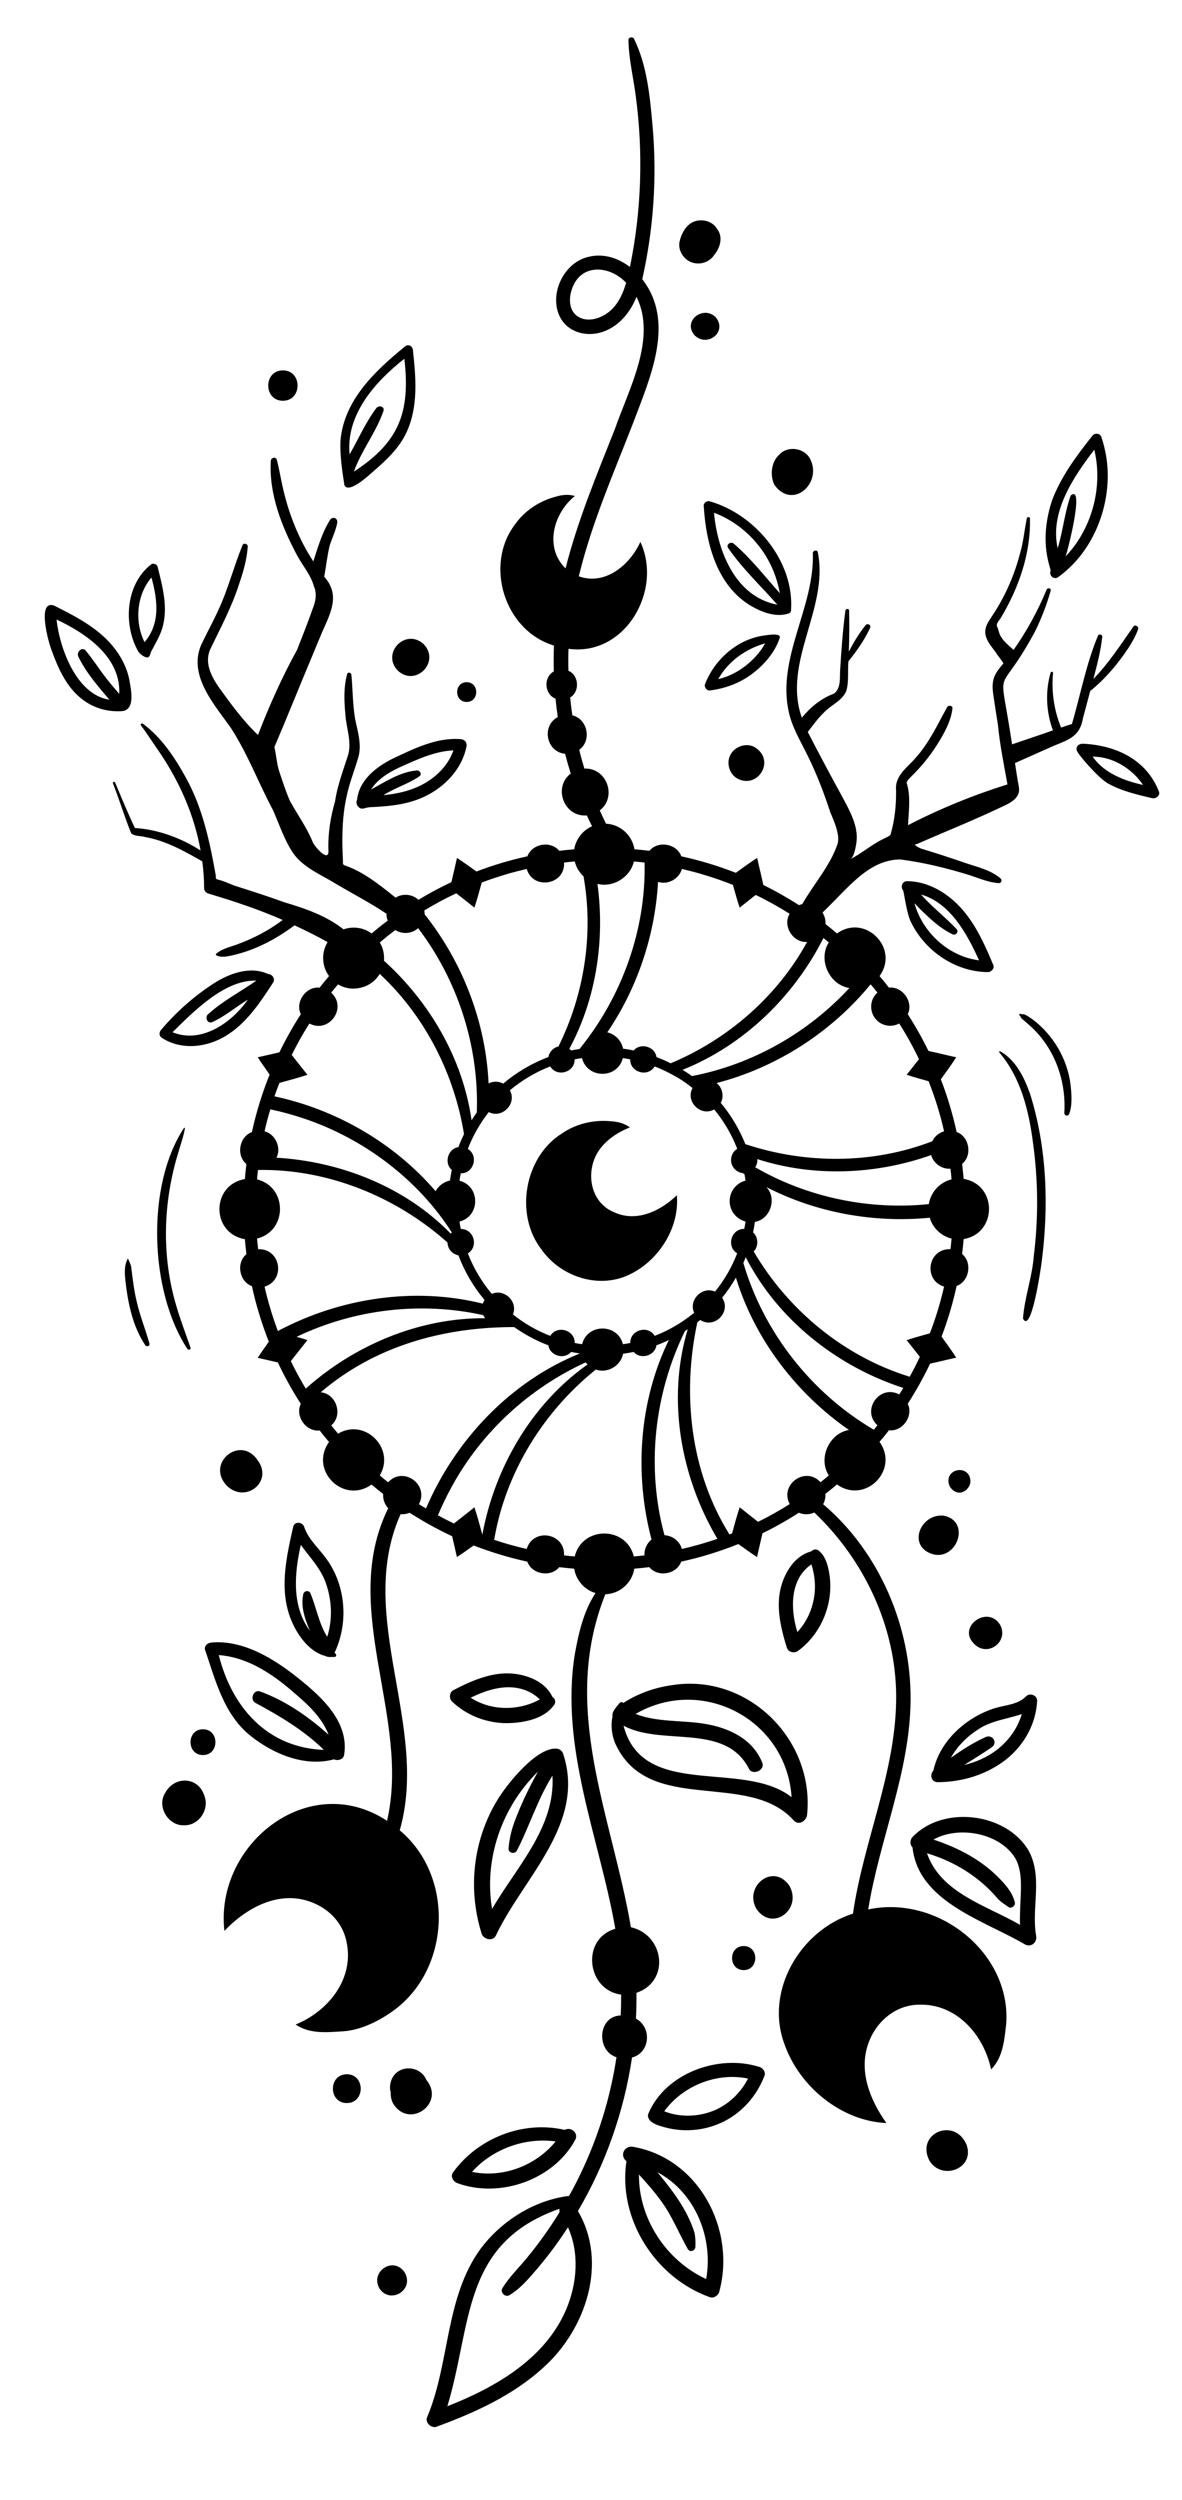 <?xml version="1.0" encoding="utf-8"?>
<svg version="1.1" x="0px" y="0px" viewBox="-1.725 10.059 45.546 96.262" style="enable-background:new 0 0 42.944 92.013;" xmlns="http://www.w3.org/2000/svg">
  <defs/>
  <path d="M 24.356 56.084 C 24.464 57.307 23.689 58.552 22.606 59.1 C 21.429 59.724 19.905 59.26 19.141 58.174 C 18.091 56.821 18.487 54.61 19.918 53.711 C 20.468 53.328 21.157 53.169 21.821 53.235 C 22.079 53.251 22.329 53.31 22.546 53.472 C 22.142 53.631 21.764 53.863 21.479 54.197 C 20.794 54.971 20.927 56.336 21.953 56.745 C 22.814 57.132 23.73 56.688 24.356 56.084 Z M 25.989 98.308 C 25.954 98.452 25.772 98.57 25.625 98.515 C 23.526 97.768 22.078 95.502 22.414 93.279 C 22.14 93.063 22.333 92.668 22.664 92.724 C 25.196 93.161 26.643 95.906 25.989 98.308 Z M 23.607 93.704 C 24.187 94.401 24.76 95.153 25.034 96.026 C 25.073 96.207 25.08 96.4 25.07 96.583 C 25.062 96.733 24.858 96.803 24.778 96.662 C 24.431 96.053 24.181 95.408 23.767 94.836 C 23.502 94.468 23.203 94.127 22.896 93.793 C 22.88 95.49 23.949 97.11 25.485 97.816 C 25.772 96.232 25.059 94.469 23.607 93.704 Z M 20.437 92.465 C 19.596 94.006 17.528 94.719 15.9 94.125 C 15.746 94.069 15.617 93.871 15.732 93.711 C 16.689 92.385 18.429 91.702 20.038 92.074 C 20.259 91.94 20.59 92.185 20.437 92.465 Z M 19.686 92.518 C 18.507 92.356 17.258 92.803 16.463 93.691 C 17.659 93.933 18.914 93.457 19.686 92.518 Z M 27.734 89.985 C 27.43 90.789 26.823 91.466 26.031 91.814 C 25.371 92.108 24.612 92.166 23.914 91.98 C 23.677 91.917 23.206 91.803 23.245 91.481 C 23.888 89.892 25.96 89.142 27.545 89.652 C 27.673 89.693 27.787 89.844 27.734 89.985 Z M 27.098 90.097 C 25.903 89.848 24.585 90.369 23.871 91.358 C 24.481 91.598 25.184 91.575 25.788 91.328 C 26.352 91.092 26.822 90.642 27.098 90.097 Z M 19.754 77.395 C 19.85 77.415 19.937 77.482 19.975 77.591 C 20.861 80.276 18.434 82.363 17.386 84.584 C 17.272 84.836 16.901 84.739 16.831 84.511 C 16.631 83.868 16.53 83.191 16.54 82.518 C 16.555 81.392 16.875 80.273 17.473 79.318 C 17.853 78.706 18.989 77.298 19.754 77.395 Z M 17.236 83.567 C 18.166 81.96 19.685 80.42 19.562 78.433 C 18.989 79.343 18.679 80.376 18.189 81.326 C 18.111 81.469 17.855 81.411 17.87 81.24 C 17.901 80.892 17.968 80.576 18.087 80.246 C 18.337 79.566 18.651 78.908 19.005 78.277 C 17.603 79.654 16.918 81.647 17.236 83.567 Z M 29.375 79.939 C 29.352 80.176 29.046 80.373 28.857 80.154 C 27.088 78.191 23.226 80.008 21.969 77.163 C 21.849 76.86 21.802 76.487 21.878 76.155 C 21.843 75.955 22.043 75.776 22.16 75.624 C 22.196 75.589 22.263 75.597 22.292 75.635 C 22.863 75.266 23.517 75.035 24.192 74.945 C 27.096 74.496 29.666 77.043 29.375 79.939 Z M 22.766 76.056 C 23.593 76.383 24.551 76.293 25.42 76.435 C 26.349 76.586 27.28 77.011 27.647 77.934 C 27.766 78.234 27.252 78.446 27.127 78.153 C 26.206 76.385 23.79 77.31 22.301 76.509 C 23.052 79.376 26.906 77.795 28.777 79.262 C 28.584 76.286 25.344 74.565 22.766 76.056 Z M 15.693 75.579 C 15.567 75.459 15.591 75.221 15.75 75.139 C 16.48 74.76 17.287 74.406 18.129 74.514 C 18.697 74.589 19.31 74.854 19.565 75.407 C 19.655 75.461 19.703 75.577 19.643 75.686 C 19.237 76.289 18.346 76.426 17.667 76.41 C 16.931 76.371 16.228 76.089 15.693 75.579 Z M 16.411 75.431 C 17.199 75.944 18.257 75.947 19.075 75.499 C 18.798 75.218 18.418 75.067 18.028 75.035 C 17.462 74.993 16.918 75.187 16.411 75.431 Z M 30.248 70.776 C 30.38 71.859 29.901 72.994 29.016 73.636 C 28.875 73.738 28.646 73.672 28.593 73.502 C 28.35 72.716 28.146 71.859 28.402 71.05 C 28.578 70.505 28.947 69.949 29.537 69.797 C 29.606 69.718 29.729 69.692 29.826 69.77 C 30.11 69.999 30.205 70.43 30.248 70.776 Z M 29.541 70.295 C 28.7 70.874 28.73 72.021 28.999 72.904 C 29.308 72.574 29.52 72.158 29.615 71.714 C 29.723 71.242 29.686 70.755 29.541 70.295 Z M 38.201 84.604 C 38.245 84.854 38.011 85.056 37.773 84.933 C 36.204 84.01 33.665 83.3 33.437 81.2 C 33.335 81.092 33.325 80.918 33.439 80.795 C 34.609 79.563 37.036 79.856 37.903 81.307 C 38.474 82.331 38.008 83.512 38.201 84.604 Z M 37.406 81.629 C 36.813 80.635 35.217 80.348 34.244 80.895 C 35.191 81.206 36.096 81.675 36.792 82.399 C 37.046 82.659 37.284 82.939 37.376 83.299 C 37.422 83.433 37.247 83.574 37.129 83.489 C 36.984 83.385 36.834 83.295 36.714 83.162 C 36 82.32 35.047 81.737 33.995 81.422 C 34.521 82.957 36.302 83.436 37.58 84.178 C 37.566 83.791 37.593 83.403 37.608 83.013 C 37.626 82.551 37.632 82.049 37.406 81.629 Z M 38.239 75.557 C 38.195 76.436 37.739 77.255 37.053 77.801 C 36.313 78.39 35.348 78.683 34.407 78.684 C 34.154 78.684 34.091 78.394 34.241 78.239 C 34.489 77.078 35.536 76.155 36.649 75.823 C 37.041 75.711 37.513 75.69 37.812 75.38 C 37.957 75.227 38.25 75.339 38.239 75.557 Z M 37.648 76.061 C 37.075 76.257 36.45 76.314 35.939 76.671 C 35.52 76.941 35.159 77.312 34.912 77.747 C 35.341 77.445 35.783 77.157 36.256 76.947 C 36.524 76.828 36.734 77.173 36.487 77.343 C 36.14 77.581 35.781 77.798 35.427 78.024 C 35.883 77.911 36.318 77.727 36.698 77.431 C 37.144 77.086 37.49 76.602 37.648 76.061 Z M 11.535 77.634 C 11.507 77.811 11.292 77.872 11.146 77.804 C 10.031 78.109 8.81 77.604 7.94 76.908 C 6.908 76.093 6.584 74.786 6.181 73.601 C 6.124 73.448 6.268 73.323 6.403 73.309 C 7.641 73.189 8.839 73.938 9.762 74.675 C 10.661 75.392 11.74 76.364 11.535 77.634 Z M 8.304 75.193 C 9.269 75.545 10.164 76.16 10.937 76.859 C 10.639 76.079 9.955 75.539 9.339 75.014 C 8.586 74.396 7.693 73.858 6.705 73.791 C 7.214 75.814 8.583 77.36 10.755 77.441 C 9.987 76.689 9.059 76.139 8.119 75.632 C 7.885 75.501 8.046 75.098 8.304 75.193 Z M 9.405 72.192 C 9.06 71.1 9.329 69.936 9.572 68.853 C 9.622 68.63 9.932 68.658 9.996 68.853 C 10.139 69.291 10.492 69.615 10.767 69.971 C 11.597 71.013 11.733 72.511 11.164 73.706 C 11.243 73.736 11.263 73.853 11.162 73.863 C 11.043 73.855 10.922 73.888 10.813 73.825 C 10.104 73.643 9.61 72.841 9.405 72.192 Z M 10.215 72.856 C 10.037 72.421 9.857 71.943 9.956 71.471 C 9.964 71.307 10.199 71.269 10.245 71.432 C 10.472 71.975 10.561 72.579 10.884 73.086 C 11.086 72.444 11.07 71.748 10.859 71.105 C 10.678 70.496 10.229 70.048 9.866 69.548 C 9.617 70.653 9.511 71.901 10.215 72.856 Z M 12.639 28.229 C 12.501 28.349 11.721 29.083 11.547 28.748 C 11.459 28.194 11.366 27.567 11.397 27.005 C 11.538 25.454 12.739 24.333 13.876 23.404 C 14.001 23.298 14.168 23.372 14.185 23.532 C 14.3 24.592 14.401 25.707 13.941 26.703 C 13.654 27.326 13.149 27.786 12.639 28.229 Z M 13.05 25.888 C 12.767 26.708 12.202 27.405 11.911 28.22 C 13.664 27.082 14.092 25.921 13.856 23.873 C 12.73 24.758 11.595 26.029 11.747 27.556 C 12.087 26.959 12.365 26.323 12.776 25.772 C 12.87 25.647 13.113 25.714 13.05 25.888 Z M 3.254 36.21 C 3.316 36.583 3.523 37.423 2.943 37.445 C 2.059 37.488 1.343 37.076 0.858 36.352 C 0.603 35.972 0.424 35.541 0.269 35.112 C 0.148 34.829 -0.317 33.144 0.355 33.376 C 1.164 33.781 2.007 34.211 2.6 34.915 C 2.914 35.287 3.153 35.732 3.254 36.21 Z M 2.871 36.776 C 2.931 35.36 1.602 34.455 0.454 33.915 C 0.574 35.034 1.228 36.814 2.492 37.004 C 2.051 36.484 1.587 35.957 1.292 35.338 C 1.213 35.163 1.436 34.945 1.58 35.116 C 1.851 35.438 2.077 35.798 2.334 36.131 C 2.505 36.352 2.685 36.567 2.871 36.776 Z M 4.523 34.263 C 4.43 34.567 4.254 34.85 4.109 35.131 C 4.043 35.26 4.056 35.428 3.875 35.36 C 3.779 35.324 3.661 35.234 3.603 35.147 C 3.013 34.107 3.112 32.559 4.1 31.79 C 4.19 31.727 4.327 31.791 4.352 31.893 C 4.542 32.667 4.766 33.472 4.523 34.263 Z M 4.111 32.297 C 3.536 32.968 3.455 34.002 3.844 34.787 C 4.119 34.467 4.262 34.088 4.293 33.674 C 4.328 33.213 4.234 32.745 4.111 32.297 Z M 16.25 38.802 C 16.098 39.583 15.537 40.229 14.858 40.616 C 14.125 41.034 13.354 41.103 12.53 41.142 C 12.323 41.152 12.196 41.287 12.055 41.091 C 12.007 41.024 11.997 40.931 12.033 40.852 C 12.12 40.106 12.733 39.622 13.35 39.3 C 14.188 38.904 15.084 38.444 16.036 38.521 C 16.186 38.537 16.279 38.651 16.25 38.802 Z M 15.747 38.954 C 15.012 38.984 14.319 39.319 13.655 39.615 C 13.237 39.812 12.826 40.066 12.571 40.462 C 13.123 40.161 13.689 39.784 14.324 39.728 C 14.458 39.704 14.556 39.888 14.422 39.96 C 13.998 40.253 13.485 40.396 13.05 40.679 C 13.585 40.626 14.111 40.51 14.589 40.248 C 15.114 39.962 15.549 39.515 15.747 38.954 Z M 6.973 49.949 C 6.238 50.397 5.259 50.508 4.516 50.025 C 4.403 49.956 4.396 49.817 4.477 49.721 C 5.052 49.043 5.72 48.446 6.464 47.958 C 7.075 47.555 7.896 47.239 8.611 47.566 C 8.761 47.569 8.895 47.747 8.8 47.893 C 8.302 48.658 7.772 49.466 6.973 49.949 Z M 7.825 48.554 C 7.357 48.831 6.941 49.202 6.444 49.421 C 6.267 49.486 6.172 49.25 6.275 49.13 C 6.835 48.615 7.529 48.254 8.155 47.82 C 6.941 47.773 5.737 49.006 4.923 49.807 C 6.036 50.26 7.199 49.443 7.825 48.554 Z M 25.392 29.54 C 25.382 29.421 25.517 29.332 25.624 29.363 C 27.381 29.864 28.88 31.675 28.757 33.541 C 28.763 33.595 28.733 33.655 28.675 33.677 C 28.237 33.835 27.725 33.667 27.331 33.456 C 25.918 32.705 25.481 31.022 25.392 29.54 Z M 25.787 29.803 C 25.926 31.285 26.606 33.035 28.229 33.345 C 27.594 32.621 26.879 31.954 26.333 31.16 C 26.239 31.023 26.439 30.898 26.549 30.993 C 27.207 31.559 27.746 32.253 28.325 32.903 C 28.209 32.264 27.959 31.664 27.557 31.134 C 27.106 30.54 26.488 30.063 25.787 29.803 Z M 28.32 34.623 C 28.137 35.183 27.711 35.669 27.246 36.015 C 26.771 36.369 26.209 36.575 25.624 36.647 C 25.508 36.661 25.401 36.514 25.441 36.407 C 25.803 35.46 26.683 34.677 27.699 34.533 C 27.773 34.526 28.391 34.405 28.32 34.623 Z M 27.758 34.831 C 27.011 35.047 26.33 35.522 25.951 36.211 C 26.594 36.057 27.163 35.658 27.561 35.136 C 27.636 35.039 27.699 34.937 27.758 34.831 Z M 39.05 32.281 C 38.884 32.4 38.691 32.22 38.755 32.043 C 38.79 31.947 38.276 31.005 38.805 29.35 C 39.149 28.422 39.76 27.602 40.373 26.832 C 40.467 26.72 40.663 26.74 40.713 26.886 C 40.855 27.304 40.938 27.742 40.956 28.183 C 41.017 29.735 40.328 31.364 39.05 32.281 Z M 40.441 27.375 C 39.628 28.44 38.722 29.778 39.03 31.171 C 39.236 30.502 39.297 29.8 39.531 29.14 C 40.085 28.669 39.405 31.324 39.334 31.488 C 39.452 31.362 39.564 31.232 39.667 31.093 C 40.444 30.042 40.745 28.646 40.441 27.375 Z M 33.361 45.531 C 33.208 45.202 33.098 44.374 33.079 44.352 C 32.965 44.217 33.033 43.989 33.229 43.99 C 34.021 43.993 34.757 44.429 35.282 44.998 C 35.868 45.634 36.219 46.431 36.55 47.218 C 36.606 47.35 36.467 47.493 36.341 47.492 C 35.498 47.485 34.694 47.123 34.09 46.542 C 33.791 46.254 33.537 45.909 33.361 45.531 Z M 33.511 44.838 C 33.824 45.967 34.83 46.893 36.001 47.038 C 35.527 45.991 34.885 44.828 33.765 44.502 C 34.185 44.981 34.695 45.367 35.13 45.83 C 35.237 45.937 35.1 46.103 34.973 46.034 C 34.589 45.846 34.263 45.574 33.955 45.281 C 33.801 45.138 33.654 44.99 33.511 44.838 Z M 42.67 40.794 C 42.086 40.655 41.491 40.522 40.963 40.223 C 40.581 40.007 39.8 39.088 39.766 38.959 C 39.716 38.77 39.884 38.681 40.042 38.699 C 41.293 38.768 42.449 39.312 42.931 40.533 C 42.995 40.692 42.812 40.828 42.67 40.794 Z M 42.32 40.285 C 41.896 39.655 41.153 39.19 40.377 39.195 C 40.59 39.501 40.892 39.738 41.224 39.907 C 41.566 40.087 41.941 40.198 42.32 40.285 Z M 38.882 38.776 C 38.383 38.999 37.885 39.221 37.386 39.442 C 37.422 39.684 37.458 39.926 37.5 40.167 C 37.526 40.318 37.573 40.471 37.519 40.621 C 37.426 40.878 37.126 41.013 36.901 41.118 C 35.818 41.634 34.704 42.079 33.606 42.561 C 33.401 42.561 33.727 42.723 33.759 42.733 C 34.329 42.904 34.896 43.09 35.459 43.284 C 35.923 43.444 36.459 43.557 36.836 43.892 C 36.901 43.95 36.851 44.071 36.765 44.065 C 36.376 44.044 36.015 43.881 35.649 43.763 C 34.774 43.491 33.872 43.27 32.964 43.153 C 31.734 43.165 30.96 44.252 29.968 45.2 C 30.054 45.334 30.095 45.489 30.083 45.642 C 30.233 45.76 30.382 45.876 30.526 46.004 C 30.527 46.004 30.527 46.004 30.527 46.004 C 31.6 45.226 32.949 46.563 32.167 47.644 L 32.167 47.645 C 32.293 47.79 32.413 47.938 32.53 48.091 C 33.054 48.03 33.483 48.641 33.254 49.112 C 33.546 49.567 33.813 50.039 34.052 50.528 C 34.41 50.601 34.764 50.695 35.122 50.771 C 34.934 51.063 34.731 51.339 34.528 51.619 C 34.781 52.272 34.984 52.951 35.136 53.647 C 35.63 53.827 35.751 54.548 35.348 54.877 C 35.371 55.067 35.391 55.26 35.407 55.453 C 36.717 55.675 36.704 57.557 35.407 57.772 C 35.391 57.965 35.371 58.157 35.348 58.347 C 35.752 58.676 35.625 59.403 35.136 59.577 C 34.99 60.247 34.796 60.898 34.556 61.528 C 34.749 61.796 34.943 62.059 35.122 62.338 C 34.784 62.41 34.45 62.496 34.113 62.569 C 33.862 63.101 33.571 63.617 33.254 64.113 C 33.483 64.584 33.054 65.195 32.529 65.134 C 32.413 65.285 32.291 65.434 32.166 65.579 C 32.166 65.58 32.166 65.58 32.166 65.58 C 32.941 66.662 31.613 67.996 30.526 67.22 C 30.526 67.22 30.526 67.22 30.525 67.22 C 30.378 67.346 30.232 67.466 30.08 67.583 C 30.089 67.719 30.06 67.856 29.993 67.98 C 32.162 69.821 33.385 72.69 33.363 75.522 C 33.34 78.294 32.166 80.88 31.73 83.585 C 34.395 83.012 37.243 85.241 37.047 87.991 C 36.975 88.606 36.93 89.275 36.465 89.745 C 36.187 88.42 35.137 87.204 33.683 87.252 C 32.762 87.263 32.015 87.927 31.731 88.757 C 31.354 89.819 31.807 90.939 32.432 91.811 C 30.683 91.731 29.071 90.402 28.501 88.767 C 27.738 86.731 29.103 84.391 31.142 83.746 C 31.551 80.92 32.824 78.239 32.807 75.352 C 32.792 72.696 31.571 70.117 29.652 68.301 C 29.464 68.387 29.248 68.39 29.058 68.309 C 28.608 68.599 28.14 68.864 27.656 69.1 C 27.586 69.406 27.513 69.709 27.446 70.015 C 27.197 69.857 26.966 69.684 26.726 69.515 C 26.012 69.801 25.282 70.027 24.524 70.192 C 24.346 70.685 23.625 70.807 23.294 70.404 C 23.103 70.427 22.91 70.447 22.717 70.463 C 22.63 71.01 22.166 71.429 21.6 71.449 C 19.846 75.843 21.841 79.927 22.586 84.27 C 23.859 84.553 24.124 86.342 22.8 86.796 C 22.803 87.126 22.797 87.457 22.78 87.788 C 23.4 88.123 23.334 89.101 22.629 89.287 C 22.319 91.366 21.609 93.387 20.544 95.199 C 21.714 97.18 20.848 99.756 19.226 101.212 C 18.054 102.292 16.573 102.961 15.093 103.504 C 14.897 103.576 14.647 103.345 14.731 103.142 C 15.619 101.044 15.415 98.543 16.795 96.649 C 17.605 95.572 18.859 94.78 20.204 94.615 C 21.126 92.964 21.746 91.148 22.03 89.276 C 21.237 89.024 21.307 87.694 22.192 87.667 C 22.205 87.399 22.21 87.132 22.209 86.864 C 20.882 86.691 20.648 84.716 21.985 84.33 C 21.371 80.822 19.84 77.359 20.427 73.74 C 20.573 72.936 20.766 72.088 21.223 71.403 C 20.796 71.276 20.472 70.912 20.401 70.464 C 20.208 70.448 20.014 70.428 19.824 70.405 C 19.495 70.809 18.768 70.682 18.594 70.193 C 17.885 70.039 17.2 69.829 16.527 69.57 C 16.309 69.719 16.106 69.876 15.881 70.016 C 15.822 69.747 15.759 69.481 15.697 69.213 C 15.13 68.95 14.585 68.647 14.059 68.31 C 13.948 68.357 13.829 68.374 13.711 68.365 C 11.955 72.299 14.832 76.51 13.678 80.538 C 15.813 82.323 15.638 85.927 13.395 87.51 C 12.855 87.896 12.166 88.233 11.495 88.278 C 10.876 88.316 10.211 88.389 9.666 88.016 C 10.92 87.508 11.933 86.26 11.629 84.837 C 11.486 84.109 10.961 83.573 10.303 83.315 C 9.054 82.819 7.777 83.51 6.922 84.411 C 6.543 81.094 10.157 78.185 13.189 80.171 C 14.113 76.183 11.329 71.993 13.234 68.136 C 13.091 67.982 13.026 67.783 13.039 67.587 C 12.887 67.47 12.74 67.35 12.593 67.224 C 12.592 67.224 12.592 67.224 12.592 67.224 C 12.592 67.224 12.592 67.224 12.592 67.224 C 11.506 67.998 10.178 66.672 10.953 65.585 C 10.953 65.585 10.953 65.585 10.953 65.585 C 10.953 65.585 10.953 65.585 10.953 65.584 C 10.827 65.439 10.709 65.292 10.593 65.142 C 10.069 65.199 9.636 64.597 9.865 64.117 C 9.538 63.604 9.24 63.074 8.982 62.521 C 8.727 62.461 8.46 62.4 8.206 62.343 C 8.341 62.128 8.492 61.933 8.633 61.723 C 8.361 61.031 8.142 60.32 7.982 59.583 C 7.493 59.41 7.365 58.683 7.77 58.354 C 7.747 58.163 7.727 57.97 7.711 57.776 C 6.404 57.55 6.403 55.686 7.711 55.46 C 7.725 55.267 7.748 55.073 7.77 54.881 C 7.363 54.546 7.495 53.828 7.982 53.652 C 8.147 52.895 8.375 52.155 8.664 51.439 C 8.511 51.21 8.351 51.001 8.207 50.771 C 8.487 50.71 8.763 50.644 9.041 50.58 C 9.041 50.58 9.041 50.58 9.041 50.58 C 9.288 50.073 9.562 49.583 9.866 49.112 C 9.638 48.641 10.066 48.031 10.59 48.091 C 10.707 47.939 10.827 47.791 10.953 47.645 L 10.953 47.644 C 10.67 47.258 10.652 46.739 10.899 46.337 C 10.485 46.102 10.056 45.893 9.625 45.691 C 8.854 46.264 7.975 46.719 7.025 46.886 C 6.892 46.908 6.756 46.909 6.637 46.857 C 6.597 46.855 6.574 46.798 6.615 46.777 C 6.84 46.584 7.154 46.524 7.429 46.419 C 8.048 46.192 8.645 45.88 9.168 45.484 C 8.234 45.073 7.276 44.757 6.299 44.465 C 6.207 44.438 6.139 44.353 6.14 44.255 C 6.14 43.91 6.115 43.567 6.07 43.227 C 5.378 42.833 4.673 42.434 3.877 42.292 C 3.7 42.239 3.478 42.271 3.332 42.149 C 3.073 41.521 2.877 40.855 2.626 40.22 C 2.605 40.165 2.692 40.143 2.714 40.195 C 2.956 40.779 3.201 41.371 3.473 41.942 C 4.367 42 5.253 42.326 6.004 42.809 C 5.766 41.469 5.211 40.199 4.453 39.073 C 4.208 38.709 3.96 38.343 3.704 37.986 C 3.669 37.937 3.743 37.896 3.781 37.927 C 4.499 38.457 5.004 39.22 5.43 39.991 C 6.086 41.165 6.362 42.488 6.595 43.8 C 6.577 43.85 6.592 43.911 6.659 43.926 C 6.881 43.975 7.084 44.077 7.296 44.157 C 7.945 44.364 8.592 44.569 9.232 44.803 C 10.039 45.042 10.844 45.319 11.513 45.845 C 11.871 45.719 12.277 45.77 12.594 46.004 C 12.594 46.004 12.594 46.004 12.595 46.004 C 12.797 45.829 13.002 45.668 13.215 45.509 C 13.183 45.424 13.165 45.335 13.168 45.244 C 12.536 44.82 11.855 44.47 11.2 44.081 C 10.621 43.725 9.94 43.458 9.552 42.882 C 9.225 42.382 9.037 41.806 8.798 41.262 C 8.231 40.202 7.81 39.061 7.149 38.056 C 6.476 37.115 5.445 35.962 6.096 34.749 C 6.289 34.347 6.506 33.958 6.689 33.549 C 7.068 32.743 7.283 31.87 7.622 31.048 C 7.664 30.951 7.827 31.001 7.821 31.102 C 7.791 31.589 7.65 32.077 7.492 32.536 C 7.215 33.41 6.783 34.22 6.386 35.04 C 6.143 35.55 6.4 36.069 6.686 36.495 C 7.16 37.145 7.63 37.804 8.215 38.361 C 8.65 37.236 9.139 36.139 9.722 35.081 C 9.925 34.561 10.135 34.042 10.317 33.517 C 10.434 33.233 10.501 32.918 10.368 32.628 C 10.247 32.189 9.939 31.847 9.727 31.452 C 9.135 30.344 8.631 29.078 8.711 27.801 C 8.723 27.674 8.908 27.632 8.944 27.77 C 9.033 28.113 9.09 28.466 9.168 28.812 C 9.393 29.827 9.78 30.806 10.348 31.678 C 10.525 31.131 10.688 30.557 10.998 30.07 C 11.102 29.931 11.297 30.015 11.271 30.185 C 11.216 30.479 11.084 30.759 10.985 31.041 C 10.885 31.449 10.843 31.849 10.769 32.267 C 11.4 32.97 11.012 33.667 10.687 34.401 C 10.549 34.733 10.412 35.063 10.274 35.394 C 9.806 36.508 9.326 37.71 8.848 38.826 C 8.925 39.145 8.937 39.481 9.045 39.796 C 9.171 40.166 9.29 40.542 9.446 40.897 C 9.729 41.416 10.079 41.894 10.308 42.443 C 10.344 42.6 10.928 43.29 10.931 42.843 C 10.904 42.197 11.004 41.536 11.186 40.917 C 11.278 40.286 11.514 39.692 11.701 39.087 C 11.825 38.573 11.609 38.062 11.582 37.548 C 11.534 37.044 11.514 36.511 11.652 36.018 C 11.679 35.923 11.806 35.952 11.815 36.041 C 11.873 36.634 11.86 37.225 11.973 37.815 C 12.08 38.304 12.232 38.807 12.057 39.3 C 11.916 39.773 11.736 40.226 11.634 40.712 C 11.446 41.546 11.447 42.411 11.492 43.255 C 11.478 43.304 11.495 43.363 11.557 43.382 C 12.293 43.631 12.918 44.146 13.519 44.624 C 13.791 44.452 14.164 44.485 14.398 44.709 C 14.808 44.46 15.232 44.232 15.669 44.027 C 15.74 43.715 15.816 43.407 15.883 43.094 C 16.142 43.261 16.384 43.438 16.633 43.617 C 17.274 43.375 17.923 43.178 18.596 43.033 C 18.778 42.542 19.492 42.419 19.825 42.821 C 20.017 42.798 20.208 42.778 20.402 42.762 C 20.462 42.375 20.729 42.03 21.089 41.875 C 21.019 41.737 20.952 41.598 20.887 41.458 C 20.006 41.532 19.573 40.373 20.267 39.846 C 20.188 39.594 20.116 39.341 20.051 39.085 C 19.324 39.017 19.127 38.01 19.768 37.671 C 19.733 37.436 19.705 37.2 19.682 36.963 C 19.249 36.791 19.206 36.138 19.615 35.913 C 19.606 35.58 19.608 35.248 19.621 34.917 C 17.71 34.343 16.931 31.816 18.118 30.256 C 18.49 29.723 19.063 29.347 19.689 29.185 C 19.929 29.113 20.177 29.083 20.427 29.158 C 19.603 29.818 19.237 31.135 20.068 31.946 C 20.529 30.109 21.271 28.342 21.97 26.575 C 22.506 25.037 23.589 23.087 22.802 21.488 C 22.534 22.168 21.992 22.778 21.24 22.901 C 20.694 22.99 20.113 22.779 19.854 22.268 C 19.428 21.427 19.957 20.256 20.841 19.979 C 21.46 19.785 22.063 19.968 22.548 20.341 C 22.994 18.177 23.066 15.932 22.771 13.742 C 22.676 13.029 22.504 12.324 22.491 11.603 C 22.485 11.486 22.661 11.461 22.708 11.558 C 23.216 12.599 23.32 13.795 23.423 14.935 C 23.594 16.901 23.458 18.885 23.023 20.811 C 24.313 22.461 23.319 24.611 22.681 26.323 C 21.921 28.279 21.067 30.219 20.578 32.251 C 21.598 32.613 22.547 31.815 22.95 30.925 C 23.822 32.792 22.364 35.343 20.181 35.042 C 20.171 35.324 20.172 35.606 20.179 35.888 C 20.585 36.06 20.626 36.694 20.245 36.917 C 20.268 37.147 20.295 37.377 20.33 37.605 C 20.919 37.743 21.087 38.577 20.595 38.931 C 20.651 39.175 20.721 39.416 20.793 39.655 C 21.657 39.611 22.063 40.747 21.386 41.265 C 21.463 41.437 21.543 41.608 21.626 41.777 C 22.179 41.802 22.637 42.222 22.722 42.761 C 22.915 42.776 23.108 42.799 23.299 42.82 C 23.637 42.415 24.35 42.545 24.528 43.032 C 25.243 43.189 25.948 43.401 26.629 43.668 C 26.901 43.472 27.168 43.275 27.451 43.093 C 27.525 43.442 27.616 43.787 27.688 44.136 C 28.162 44.369 28.619 44.63 29.063 44.913 C 29.104 44.895 29.146 44.883 29.189 44.873 C 29.62 44.114 30.245 43.423 30.537 42.591 C 30.577 42.47 30.583 42.346 30.564 42.22 C 30.518 41.91 30.384 41.615 30.265 41.327 C 30.02 40.576 29.738 39.845 29.387 39.138 C 29.125 38.602 28.799 38.068 28.671 37.485 C 28.199 35.379 29.665 33.455 29.596 31.36 C 29.594 31.254 29.765 31.211 29.787 31.323 C 30.225 33.487 28.412 35.552 29.172 37.694 C 29.504 37.292 29.917 36.949 30.41 36.769 C 30.682 36.567 30.63 36.176 30.647 35.878 C 30.693 35.109 30.749 34.339 30.85 33.576 C 30.862 33.487 30.993 33.481 30.995 33.576 C 31.004 34.1 31.003 34.626 30.982 35.15 C 31.171 34.792 31.382 34.435 31.638 34.122 C 31.708 34.052 31.843 34.122 31.809 34.222 C 31.596 34.691 31.293 35.122 30.968 35.521 C 30.933 35.894 30.99 36.292 30.889 36.655 C 30.735 37.048 30.295 37.201 30.022 37.498 C 29.788 37.722 29.598 37.99 29.401 38.244 C 29.84 39.098 30.293 39.943 30.755 40.786 C 31.022 41.287 31.345 41.866 31.281 42.452 C 31.265 42.596 31.193 43.074 31.038 43.144 C 31.445 42.939 31.813 42.623 32.221 42.408 C 32.283 42.372 32.57 42.258 32.589 42.197 C 32.753 41.641 32.812 41.058 32.803 40.48 C 32.751 39.917 33.25 39.606 33.572 39.225 C 34.083 38.65 34.405 37.95 34.774 37.284 C 34.827 37.204 34.989 37.224 34.976 37.339 C 34.92 37.838 34.643 38.324 34.38 38.741 C 34.106 39.174 33.782 39.571 33.419 39.93 C 33.341 40.008 33.243 40.088 33.209 40.197 C 33.378 40.713 33.288 41.299 33.264 41.834 C 34.493 41.199 35.778 40.676 37.095 40.264 C 36.96 39.502 36.802 38.741 36.728 37.968 C 36.667 37.582 36.605 37.195 36.549 36.808 C 36.511 36.541 36.501 36.288 36.624 36.041 C 36.705 35.881 36.826 35.739 36.943 35.599 C 36.85 35.455 36.739 35.33 36.649 35.185 C 36.476 34.945 36.239 34.698 36.239 34.383 C 36.242 34.172 36.359 33.997 36.472 33.827 C 36.985 33.074 37.358 32.231 37.585 31.35 C 37.713 30.913 37.749 30.455 37.844 30.012 C 37.858 29.959 37.952 29.951 37.961 30.012 C 38.002 31.351 37.53 32.7 36.846 33.84 C 36.801 33.935 36.67 34.031 36.687 34.156 L 36.68 34.155 C 36.755 34.281 36.76 34.445 36.841 34.57 C 36.962 34.778 37.157 34.922 37.331 35.084 C 37.84 34.365 38.267 33.578 38.603 32.766 C 38.641 32.672 38.789 32.706 38.76 32.809 C 38.606 33.351 38.406 33.873 38.156 34.378 C 36.667 37.145 36.763 35.313 37.273 38.721 C 37.801 38.54 38.323 38.37 38.847 38.183 C 38.586 37.475 38.549 36.687 38.757 35.961 C 38.772 35.91 38.857 35.918 38.852 35.974 C 38.786 36.686 38.889 37.413 39.162 38.075 C 39.3 38.027 39.439 37.981 39.58 37.939 C 39.911 36.806 40.128 35.628 40.584 34.535 C 40.619 34.456 40.757 34.494 40.748 34.579 C 40.69 35.131 40.546 35.668 40.406 36.204 C 41.003 35.593 41.462 34.876 41.951 34.181 C 42.017 34.096 42.166 34.189 42.131 34.285 C 42.043 34.532 41.905 34.78 41.763 35 C 41.352 35.622 40.866 36.199 40.284 36.668 C 40.192 37.015 40.101 37.362 40.006 37.708 C 39.894 38.407 39.465 38.541 38.882 38.776 Z M 22.402 20.948 C 21.728 20.236 20.573 20.202 20.284 21.286 C 20.192 21.608 20.227 21.998 20.481 22.202 C 20.891 22.531 21.49 22.312 21.83 21.991 C 22.121 21.714 22.288 21.338 22.402 20.948 Z M 20.16 95.823 C 19.773 96.425 19.342 96.998 18.873 97.539 C 18.583 97.874 18.291 98.204 17.91 98.435 C 17.741 98.538 17.532 98.332 17.637 98.162 C 17.9 97.738 18.262 97.387 18.579 97.003 C 19.04 96.444 19.461 95.853 19.84 95.235 C 19.828 95.192 19.827 95.15 19.835 95.111 C 16.058 96.431 16.475 99.539 15.513 102.715 C 17.358 101.992 19.272 100.897 20.088 98.996 C 20.515 97.99 20.607 96.819 20.16 95.823 Z M 24.55 43.52 C 24.447 43.903 24.009 44.142 23.631 44.017 C 23.516 46.075 22.836 48.104 21.676 49.811 C 21.983 49.883 22.221 50.129 22.284 50.439 C 22.422 50.458 22.559 50.481 22.693 50.509 C 22.954 50.198 23.518 50.358 23.571 50.764 C 23.757 50.834 23.939 50.913 24.116 51.003 C 26.322 50.083 28.225 48.431 29.376 46.329 C 28.831 46.372 28.421 45.711 28.702 45.245 C 28.281 44.98 27.846 44.737 27.395 44.52 C 27.188 44.683 26.981 44.844 26.776 45.01 C 26.677 44.719 26.601 44.427 26.517 44.133 C 26.144 43.985 25.766 43.853 25.381 43.739 C 25.108 43.656 24.83 43.584 24.55 43.52 Z M 23.5 51.125 C 23.242 51.553 22.549 51.354 22.559 50.852 C 22.465 50.832 22.37 50.817 22.275 50.802 C 22.072 51.611 20.907 51.609 20.701 50.803 C 20.606 50.816 20.511 50.832 20.417 50.851 C 20.428 51.353 19.735 51.553 19.478 51.123 C 18.91 51.343 18.382 51.659 17.921 52.043 C 18.207 52.551 17.626 53.15 17.109 52.881 C 17.103 52.889 17.098 52.896 17.091 52.905 C 17.091 52.906 17.09 52.906 17.09 52.906 C 16.765 53.328 16.493 53.801 16.301 54.301 C 16.73 54.556 16.532 55.252 16.029 55.24 C 16.01 55.334 15.994 55.43 15.981 55.525 C 16.788 55.73 16.787 56.894 15.98 57.098 C 15.995 57.194 16.009 57.287 16.03 57.382 C 16.535 57.376 16.731 58.06 16.303 58.323 C 16.524 58.895 16.838 59.421 17.227 59.883 C 17.707 59.665 18.246 60.187 18.039 60.673 C 18.472 61.018 18.957 61.298 19.48 61.5 C 19.734 61.072 20.432 61.267 20.42 61.772 C 20.514 61.791 20.609 61.807 20.705 61.82 C 20.909 61.013 22.075 61.013 22.278 61.821 C 22.373 61.806 22.468 61.791 22.562 61.771 C 22.55 61.267 23.247 61.071 23.501 61.498 C 23.819 61.376 24.119 61.225 24.405 61.05 C 24.405 61.05 24.408 61.05 24.408 61.049 C 24.624 60.915 24.826 60.769 25.023 60.608 C 24.795 60.12 25.335 59.573 25.827 59.795 C 26.184 59.353 26.477 58.854 26.68 58.32 C 26.253 58.058 26.448 57.372 26.953 57.379 C 26.973 57.285 26.988 57.19 27.003 57.095 C 26.651 57.006 26.391 56.688 26.391 56.308 C 26.391 55.929 26.651 55.611 27.002 55.521 C 26.991 55.438 26.978 55.356 26.962 55.275 C 26.939 55.262 26.916 55.247 26.894 55.232 C 26.723 55.213 26.578 55.107 26.503 54.961 C 26.376 54.74 26.463 54.424 26.683 54.296 C 26.471 53.746 26.167 53.232 25.795 52.779 C 25.28 53.073 24.673 52.474 24.961 51.955 C 24.96 51.954 24.96 51.954 24.959 51.953 L 24.958 51.953 C 24.789 51.818 24.612 51.693 24.427 51.578 C 24.13 51.404 23.823 51.245 23.5 51.125 Z M 22.7 43.232 C 22.562 43.837 21.907 44.247 21.297 44.094 C 21.59 46.251 21.249 48.524 20.213 50.446 C 20.238 50.463 20.263 50.485 20.284 50.509 C 20.39 50.486 20.497 50.467 20.606 50.451 C 22.233 48.453 23.173 45.863 23.112 43.273 C 22.975 43.257 22.838 43.242 22.7 43.232 Z M 16.838 44.042 C 16.747 44.367 16.663 44.688 16.555 45.008 C 16.324 44.821 16.09 44.64 15.857 44.457 C 15.433 44.654 15.023 44.876 14.625 45.117 C 14.634 45.166 14.638 45.215 14.637 45.265 C 16.103 47.11 16.993 49.421 17.102 51.778 C 17.27 51.687 17.499 51.691 17.665 51.785 C 18.179 51.351 18.767 51.002 19.407 50.762 C 19.442 50.56 19.596 50.399 19.794 50.355 C 20.789 48.347 21.153 46.021 20.761 43.808 C 20.596 43.652 20.476 43.453 20.422 43.231 C 20.284 43.242 20.147 43.256 20.011 43.273 C 20.058 44.14 18.812 44.343 18.572 43.52 C 18.142 43.616 17.72 43.736 17.307 43.875 C 17.149 43.927 16.993 43.983 16.838 44.042 Z M 12.911 46.351 C 13.038 46.565 13.091 46.811 13.07 47.052 C 14.834 48.645 16.113 50.833 16.446 53.199 C 16.51 53.094 16.577 52.993 16.648 52.892 C 16.738 50.359 15.919 47.816 14.387 45.8 C 14.14 46.018 13.782 46.044 13.51 45.872 C 13.415 45.942 13.32 46.015 13.228 46.088 C 13.121 46.174 13.015 46.261 12.911 46.351 Z M 8.851 52.275 C 11.237 52.784 13.467 54.074 15.061 55.928 C 15.174 55.719 15.375 55.566 15.614 55.517 C 15.633 55.379 15.656 55.243 15.684 55.108 C 15.372 54.848 15.535 54.285 15.939 54.232 C 16.002 54.062 16.074 53.894 16.155 53.731 C 15.777 51.395 14.643 49.177 12.906 47.56 C 12.583 48.113 11.828 48.29 11.301 47.963 C 11.211 48.068 11.123 48.175 11.038 48.283 C 11.673 48.866 10.951 49.871 10.197 49.471 C 9.948 49.862 9.721 50.266 9.517 50.682 C 9.719 50.936 9.916 51.193 10.121 51.445 C 9.764 51.565 9.404 51.658 9.042 51.758 C 9.042 51.758 9.042 51.758 9.042 51.759 C 8.974 51.927 8.911 52.1 8.851 52.275 Z M 8.691 52.777 C 8.607 53.054 8.533 53.337 8.469 53.622 C 8.884 53.728 9.126 54.245 8.93 54.638 C 11.412 54.785 13.894 55.766 15.642 57.56 C 15.655 57.545 15.669 57.531 15.685 57.517 C 14.392 55.49 12.322 53.922 10.025 53.142 C 9.588 52.994 9.143 52.871 8.691 52.777 Z M 8.982 61.312 C 11.37 60.04 14.241 59.6 16.88 60.258 C 16.897 60.208 16.918 60.16 16.946 60.117 C 16.519 59.609 16.176 59.027 15.939 58.395 C 15.703 58.353 15.523 58.15 15.518 57.903 C 13.527 56.131 10.896 55.063 8.217 55.11 C 8.202 55.231 8.19 55.351 8.181 55.474 C 9.358 55.763 9.359 57.462 8.181 57.751 C 8.192 57.889 8.206 58.026 8.223 58.162 C 9.093 58.124 9.293 59.353 8.47 59.603 C 8.602 60.187 8.775 60.759 8.982 61.312 Z M 10.057 63.529 C 11.935 61.851 14.436 60.8 16.968 60.819 C 16.941 60.783 16.917 60.744 16.899 60.702 C 14.494 60.165 11.923 60.472 9.702 61.536 C 9.842 61.582 9.981 61.606 10.12 61.663 C 9.905 61.931 9.695 62.204 9.481 62.471 C 9.658 62.834 9.849 63.186 10.057 63.529 Z M 14.69 68.145 C 15.815 65.51 17.944 63.254 20.619 62.176 C 20.505 62.16 20.392 62.14 20.281 62.117 C 20.02 62.428 19.461 62.265 19.407 61.863 C 18.935 61.686 18.494 61.446 18.088 61.16 C 15.377 61.159 12.728 61.88 10.633 63.672 C 11.236 63.725 11.505 64.547 11.039 64.945 C 11.124 65.052 11.212 65.16 11.301 65.265 C 12.334 64.647 13.526 65.838 12.909 66.872 C 13.014 66.963 13.121 67.051 13.23 67.137 C 13.813 66.501 14.82 67.223 14.418 67.978 C 14.419 67.979 14.42 67.979 14.421 67.98 C 14.509 68.035 14.599 68.092 14.69 68.145 Z M 15.15 68.408 C 15.352 68.519 15.558 68.623 15.766 68.724 C 16.028 68.514 16.294 68.312 16.555 68.1 C 16.672 68.448 16.764 68.8 16.861 69.153 C 17.338 66.574 18.759 64.123 20.915 62.6 C 20.89 62.575 20.867 62.548 20.845 62.519 C 18.671 63.512 16.831 65.203 15.684 67.302 C 15.487 67.662 15.308 68.03 15.15 68.408 Z M 23.111 69.95 C 23.092 69.71 23.206 69.48 23.38 69.34 C 22.712 66.81 22.895 64.023 24.047 61.659 C 23.891 61.734 23.731 61.803 23.569 61.863 C 23.515 62.265 22.956 62.427 22.695 62.117 C 22.559 62.145 22.423 62.168 22.284 62.187 C 22.201 62.648 21.685 62.955 21.233 62.796 C 19.204 64.426 17.75 66.777 17.317 69.353 C 17.727 69.49 18.145 69.607 18.57 69.704 C 18.819 68.881 20.048 69.081 20.01 69.951 C 20.147 69.967 20.283 69.982 20.421 69.992 C 20.71 68.815 22.408 68.815 22.698 69.992 C 22.698 69.992 22.698 69.992 22.698 69.992 C 22.838 69.981 22.975 69.966 23.111 69.95 Z M 25.918 69.314 C 24.501 66.927 23.963 63.924 24.777 61.242 C 24.742 61.266 24.706 61.289 24.669 61.312 C 23.481 63.734 23.17 66.567 23.88 69.176 C 24.199 69.191 24.466 69.409 24.55 69.704 C 25.015 69.598 25.472 69.468 25.918 69.314 Z M 30.211 66.872 C 29.792 66.224 30.216 65.253 30.987 65.122 C 28.955 63.712 27.36 61.63 26.631 59.257 C 26.476 59.529 26.299 59.786 26.102 60.029 C 26.466 60.575 25.807 61.244 25.256 60.886 C 25.219 60.916 25.182 60.946 25.146 60.975 C 24.551 63.733 24.872 66.721 26.383 69.145 C 26.416 69.132 26.451 69.12 26.484 69.106 C 26.577 68.768 26.666 68.432 26.777 68.099 C 27.012 68.289 27.249 68.472 27.485 68.659 C 27.904 68.453 28.311 68.225 28.705 67.976 C 28.303 67.222 29.31 66.499 29.893 67.135 C 29.893 67.135 29.894 67.134 29.895 67.134 C 30.001 67.049 30.107 66.962 30.211 66.872 Z M 33.081 63.503 C 30.526 62.677 28.24 60.873 27.01 58.469 C 26.981 58.545 26.948 58.617 26.918 58.69 C 27.704 61.365 29.543 63.703 31.947 65.113 C 31.994 65.056 32.041 64.999 32.085 64.942 C 31.451 64.359 32.172 63.354 32.926 63.754 C 32.927 63.753 32.927 63.752 32.928 63.751 C 32.981 63.669 33.032 63.586 33.081 63.503 Z M 34.9 58.161 C 34.916 58.026 34.931 57.889 34.941 57.752 C 34.538 57.653 34.217 57.345 34.1 56.949 C 31.949 57.159 29.727 56.759 27.803 55.768 C 28.227 56.201 27.96 57.013 27.363 57.109 C 27.344 57.247 27.321 57.384 27.293 57.517 C 27.5 57.692 27.512 58.06 27.316 58.247 C 28.645 60.514 30.81 62.3 33.329 63.072 C 33.468 62.822 33.598 62.566 33.719 62.306 C 33.55 62.091 33.383 61.877 33.211 61.664 C 33.507 61.564 33.805 61.486 34.105 61.401 C 34.329 60.82 34.512 60.219 34.653 59.601 C 33.851 59.36 34.012 58.168 34.861 58.159 C 34.874 58.159 34.887 58.161 34.9 58.161 Z M 34.899 55.061 C 34.554 55.086 34.245 54.852 34.154 54.537 C 32.017 55.295 29.617 55.39 27.455 54.691 C 27.467 54.803 27.434 54.919 27.376 55.007 C 29.386 56.167 31.759 56.661 34.065 56.425 C 34.14 55.959 34.488 55.584 34.941 55.472 C 34.93 55.335 34.916 55.198 34.899 55.061 Z M 32.085 48.281 C 32 48.173 31.912 48.066 31.823 47.961 C 30.31 49.807 28.198 51.166 25.886 51.764 C 26.107 51.93 26.188 52.278 26.047 52.525 C 26.441 52.998 26.763 53.535 26.996 54.116 C 29.319 54.887 31.907 54.888 34.199 54.005 C 34.287 53.82 34.454 53.679 34.653 53.622 C 34.503 52.959 34.302 52.315 34.057 51.694 C 33.773 51.612 33.492 51.54 33.211 51.444 C 33.372 51.245 33.527 51.045 33.685 50.845 C 33.46 50.37 33.206 49.911 32.925 49.47 C 32.646 49.619 32.294 49.579 32.059 49.344 C 31.765 49.051 31.771 48.556 32.085 48.281 Z M 30.005 46.179 C 28.869 48.431 26.929 50.316 24.576 51.254 C 24.701 51.33 24.823 51.411 24.94 51.495 C 27.256 51.05 29.406 49.835 31.003 48.104 C 30.224 47.984 29.788 47.003 30.211 46.35 C 30.143 46.292 30.075 46.234 30.005 46.179 Z M 34.227 69.909 C 35.171 70.146 35.689 68.621 34.634 68.422 C 33.732 68.334 33.215 69.609 34.227 69.909 Z M 35.663 67.029 C 35.588 66.473 34.751 66.591 34.826 67.142 C 34.846 67.344 35.037 67.534 35.245 67.535 C 35.489 67.535 35.708 67.268 35.663 67.029 Z M 36.81 72.621 C 36.328 71.846 35.135 72.71 35.816 73.362 C 36.331 73.89 37.165 73.27 36.81 72.621 Z M 14.704 90.149 C 14.482 89.606 13.693 89.543 13.401 90.057 C 13.309 90.235 13.272 90.432 13.33 90.627 C 13.324 90.788 13.356 90.944 13.438 91.083 C 14.068 92.048 15.442 91.039 14.704 90.149 Z M 11.639 89.931 C 10.925 89.931 10.924 91.04 11.639 91.04 C 12.353 91.04 12.354 89.931 11.639 89.931 Z M 13.881 97.584 C 13.473 96.918 12.534 97.498 12.887 98.165 C 13.29 98.806 14.24 98.255 13.881 97.584 Z M 6.144 79.194 C 5.909 78.465 5 78.438 4.645 79.089 C 4.303 79.611 4.749 80.367 5.366 80.345 C 5.943 80.36 6.364 79.725 6.144 79.194 Z M 6.096 76.647 C 5.457 76.647 5.456 77.64 6.096 77.64 C 6.735 77.64 6.736 76.647 6.096 76.647 Z M 8.205 66.29 C 7.541 65.297 6.191 66.396 7.011 67.264 C 7.73 67.975 8.817 67.114 8.205 66.29 Z M 28.688 82.666 C 28.067 81.773 26.918 82.697 27.426 83.57 C 28.048 84.464 29.208 83.562 28.688 82.666 Z M 26.931 84.994 C 26.335 84.994 26.334 85.92 26.931 85.92 C 27.527 85.92 27.528 84.994 26.931 84.994 Z M 35.511 92.626 C 35.045 91.576 33.561 92.203 34.083 93.248 C 34.565 94.061 35.874 93.551 35.511 92.626 Z M 25.903 18.869 C 25.715 18.552 25.274 18.458 24.952 18.622 C 24.692 18.758 24.533 19.058 24.468 19.333 C 24.39 19.613 24.539 19.927 24.776 20.084 C 25.104 20.307 25.577 20.212 25.795 19.879 C 26.026 19.594 26.151 19.183 25.903 18.869 Z M 25.86 22.281 C 25.401 21.803 24.575 22.388 25.023 22.952 C 25.503 23.462 26.317 22.856 25.86 22.281 Z M 26.685 40.036 C 27.444 40.447 28.119 39.424 27.452 38.898 C 27.144 38.628 26.638 38.754 26.438 39.092 C 26.246 39.405 26.364 39.856 26.685 40.036 Z M 13.598 35.878 C 14.288 36.524 15.249 35.553 14.607 34.869 C 13.917 34.224 12.956 35.194 13.598 35.878 Z M 16.258 36.328 C 15.768 36.328 15.768 37.089 16.258 37.089 C 16.747 37.088 16.748 36.328 16.258 36.328 Z M 9.176 24.321 C 8.423 24.321 8.422 25.491 9.176 25.491 C 9.929 25.491 9.93 24.321 9.176 24.321 Z M 29.485 27.715 C 29.255 27.3 28.619 27.211 28.299 27.569 C 27.99 27.849 27.935 28.372 28.119 28.736 C 28.826 29.704 29.983 28.654 29.485 27.715 Z M 5.497 62.003 C 5.537 62.059 5.641 62.028 5.616 61.953 C 5.436 61.426 5.236 60.913 5.079 60.379 C 4.494 58.449 4.554 56.365 5.144 54.445 C 5.231 54.137 5.347 53.825 5.4 53.51 C 5.403 53.493 5.381 53.474 5.367 53.491 C 3.893 55.714 4.037 59.793 5.497 62.003 Z M 3.542 60.174 C 3.441 59.761 3.393 59.34 3.339 58.92 C 3.335 58.775 3.264 58.659 3.211 58.531 C 3.209 58.524 3.199 58.524 3.197 58.531 C 3.056 58.788 3.079 59.081 3.106 59.364 C 3.204 60.228 3.382 61.125 3.872 61.858 C 3.926 61.937 4.061 61.891 4.033 61.79 C 3.879 61.249 3.668 60.725 3.542 60.174 Z M 37.965 52.173 C 37.739 51.544 37.422 50.884 36.82 50.543 C 36.791 50.523 36.764 50.565 36.784 50.589 C 37.613 51.561 37.924 52.84 38.081 54.08 C 38.282 55.522 38.289 56.997 38.108 58.441 C 38.047 59.248 37.749 60.032 37.694 60.834 C 38.017 61.447 38.382 58.889 38.407 58.703 C 38.694 56.533 38.625 54.27 37.965 52.173 Z M 39.524 51.805 C 39.4 50.84 38.868 49.931 38.098 49.338 C 37.986 49.257 37.871 49.172 37.744 49.118 C 37.695 49.102 37.651 49.124 37.599 49.1 C 37.559 49.082 37.531 49.132 37.565 49.158 C 37.607 49.19 37.606 49.24 37.638 49.275 C 37.872 49.474 38.109 49.672 38.308 49.908 C 39.023 50.733 39.355 51.843 39.287 52.923 C 39.295 53.033 39.438 53.051 39.476 52.949 C 39.603 52.606 39.565 52.162 39.524 51.805 Z"/>
</svg>